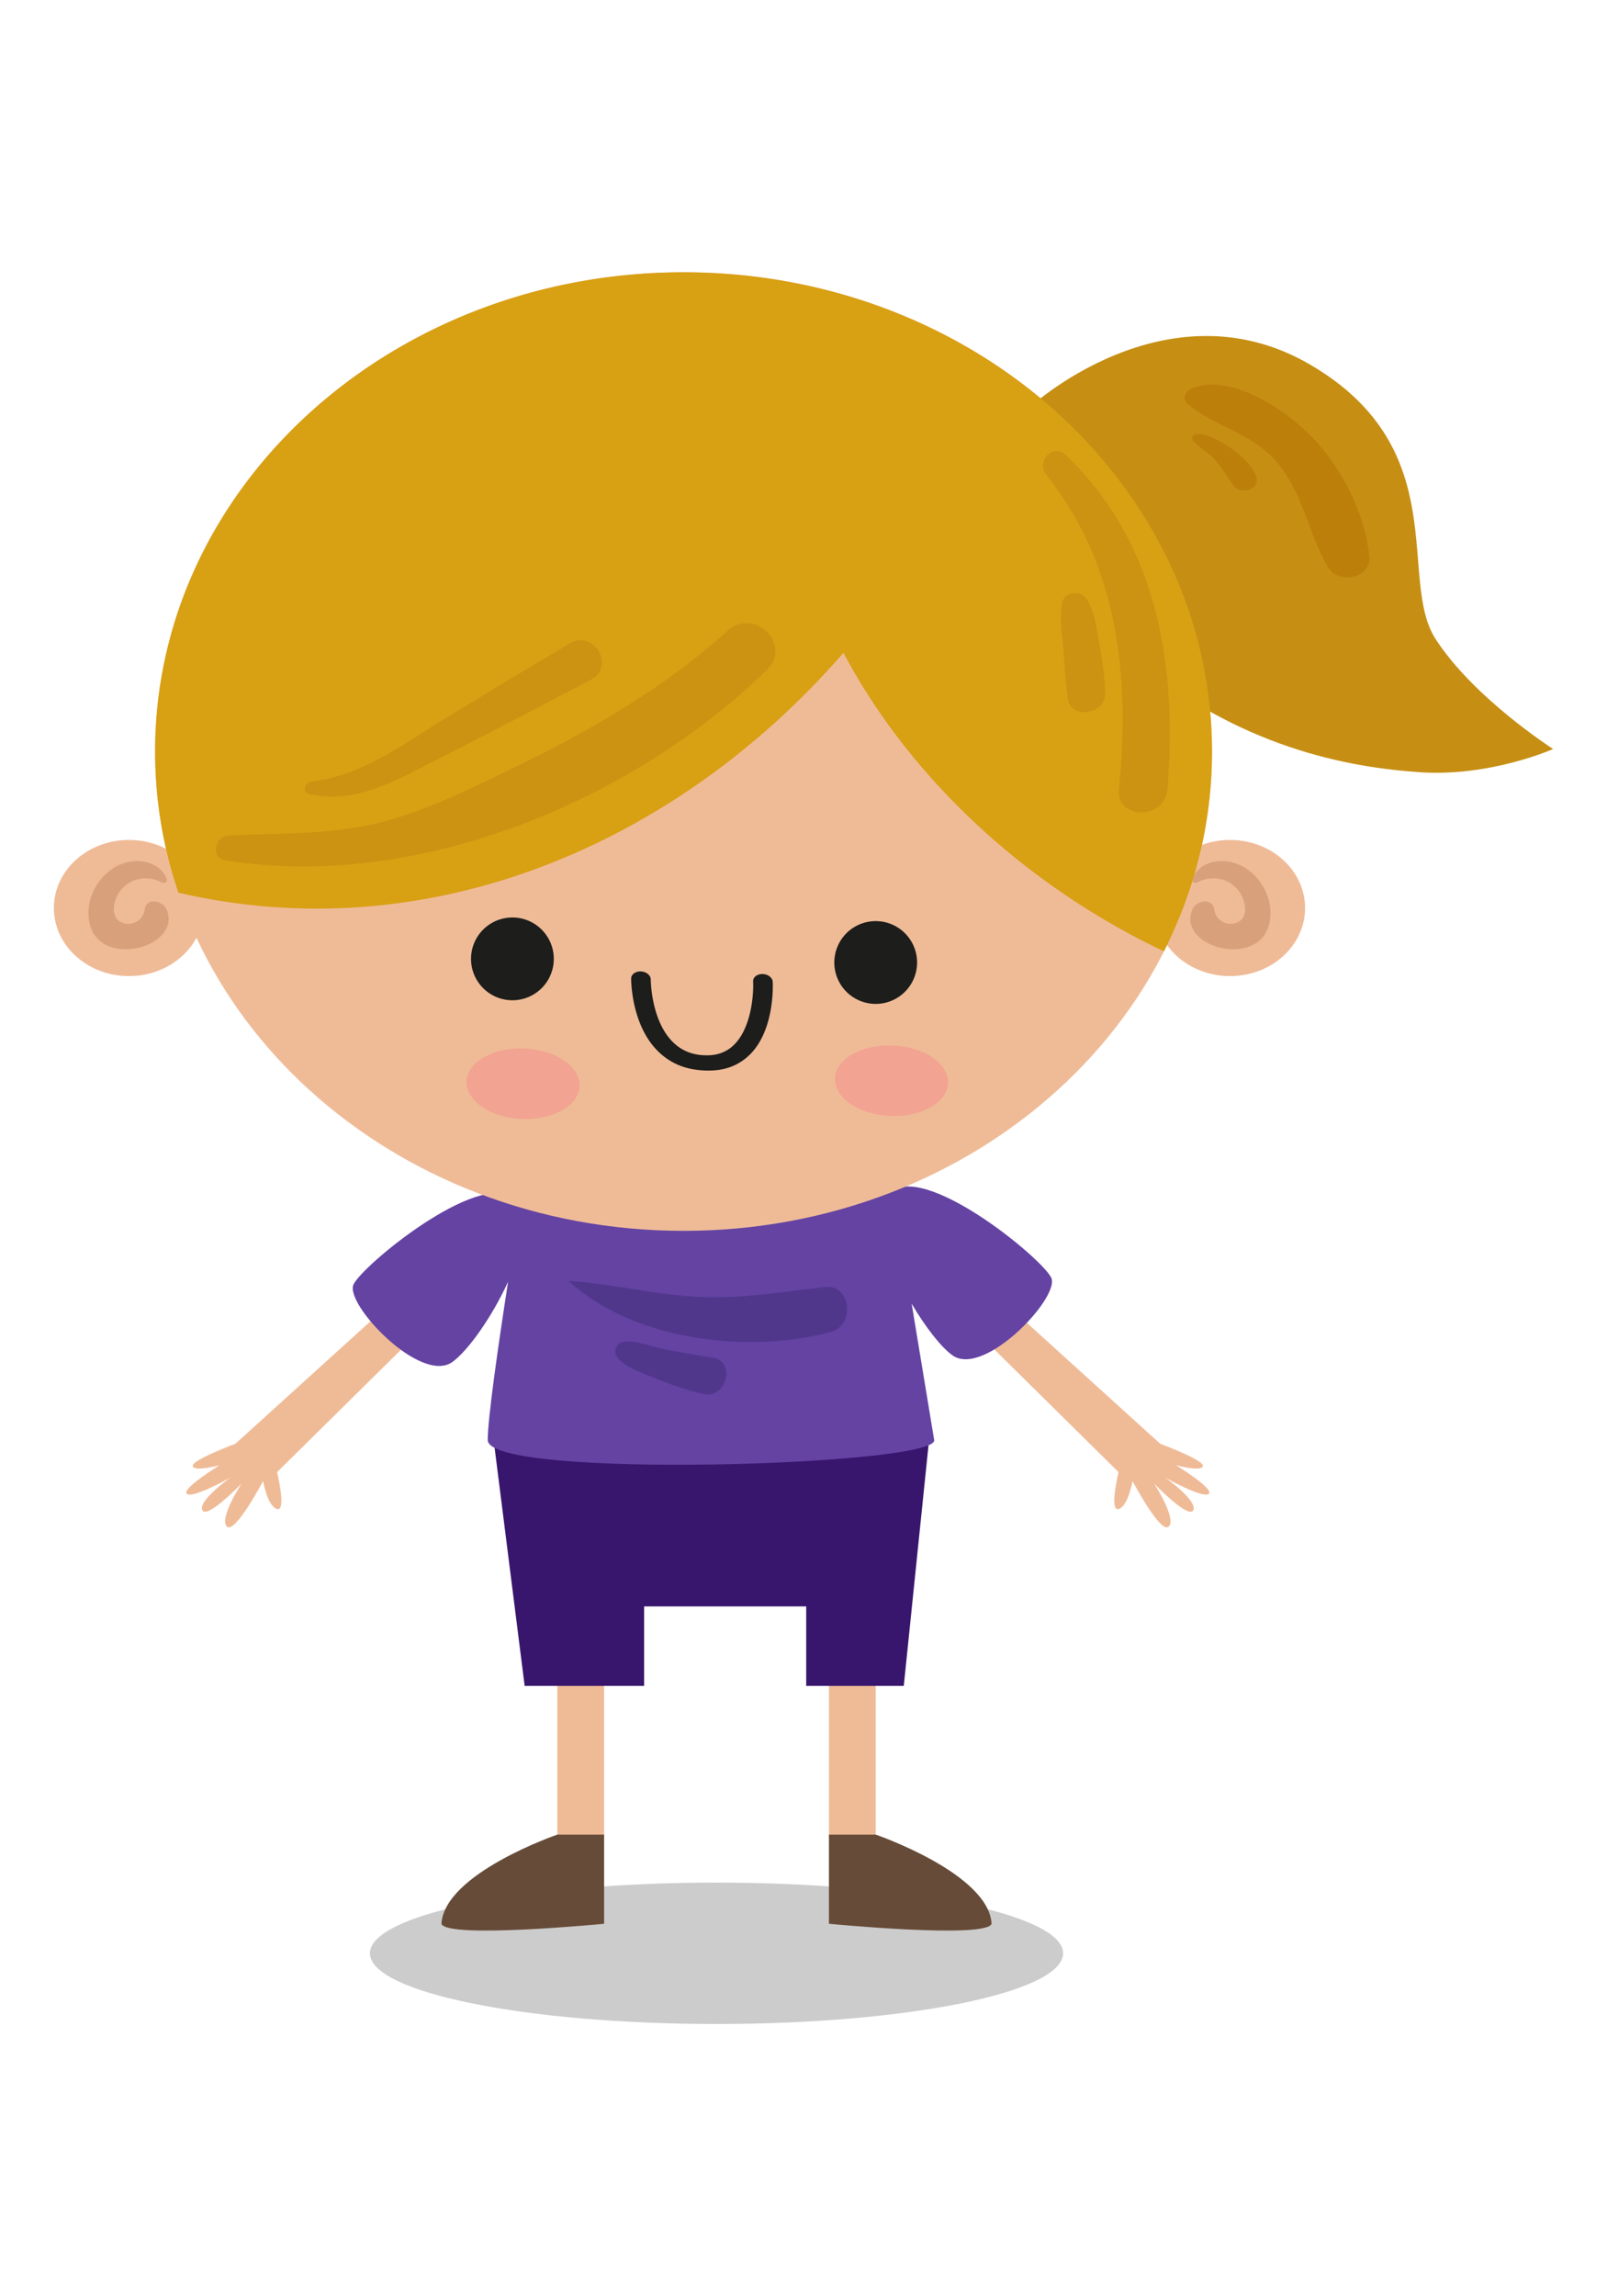 <svg width="224" height="320" xmlns="http://www.w3.org/2000/svg"><path d="M148.185 272.202c0 5.442-21.629 9.854-48.308 9.854-26.68 0-48.31-4.412-48.31-9.854 0-5.44 21.63-9.852 48.31-9.852 26.68 0 48.309 4.411 48.309 9.852" fill-opacity=".2"/><path d="M118.978 258.924h-.341c-1.7 0-3.09-1.39-3.09-3.09v-22.172c0-1.7 1.39-3.09 3.09-3.09h.34c1.7 0 3.09 1.39 3.09 3.09v22.173c0 1.7-1.39 3.09-3.09 3.09M81.116 258.924h-.34c-1.7 0-3.09-1.39-3.09-3.09v-22.172c0-1.7 1.39-3.09 3.09-3.09h.34c1.7 0 3.09 1.39 3.09 3.09v22.173c0 1.7-1.39 3.09-3.09 3.09" fill="#efbb97"/><path d="M115.547 255.664v12.425s21.927 2.133 22.673 0c-.425-7.033-16.153-12.425-16.153-12.425zM84.206 255.664v12.425s-21.927 2.133-22.673 0c.427-7.033 16.153-12.425 16.153-12.425z" fill="#664b38"/><path d="M68.893 201.355l4.238 33.587h16.65V223.86h22.596v11.083h13.6l3.453-33.587z" fill="#38166d"/><path d="M54.737 181.32L32.81 201.2s-6.15 2.275-5.948 3.113c.203.837 3.744-.123 3.744-.123s-5.371 3.295-4.557 3.989c.813.691 6.023-2.24 6.023-2.24s-4.519 3.217-3.867 4.518c.65 1.302 5.453-3.704 5.453-3.704s-3.173 4.885-2.034 5.982c1.14 1.1 5.045-6.347 5.045-6.347s.61 3.539 1.954 3.907c1.342.366 0-5.145 0-5.145l20.039-19.785zm85.062 0l21.926 19.88s6.152 2.275 5.948 3.113c-.203.837-3.742-.123-3.742-.123s5.371 3.295 4.557 3.989c-.815.691-6.024-2.24-6.024-2.24s4.518 3.217 3.866 4.518c-.65 1.302-5.452-3.704-5.452-3.704s3.174 4.885 2.035 5.982c-1.14 1.1-5.047-6.347-5.047-6.347s-.609 3.539-1.952 3.907c-1.343.366 0-5.145 0-5.145l-20.04-19.785z" fill="#efbb97"/><path d="M146.534 178.063c-1.264-2.666-16.81-15.453-22.069-12.192l-.192-1.167-51.363.855s-.16.963-.42 2.56c-.236-.467-.527-.89-.952-1.2-5.067-3.695-20.984 9.38-22.262 12.08-1.28 2.7 9.379 13.97 13.785 10.8 2.193-1.578 5.556-6.339 7.76-11.177-1.345 8.678-2.836 19.012-2.836 22.054 0 5.525 62.82 3.572 62.23 0-.29-1.763-1.744-10.553-3.14-19.003 1.92 3.27 4.098 6.057 5.675 7.191 4.403 3.17 15.062-8.1 13.784-10.8" fill="#6443a3"/><path d="M115.845 185.607c3.343-.907 2.815-6.663-.845-6.25-6.09.688-11.99 1.714-18.152 1.344-5.905-.352-11.641-1.813-17.562-2.188 8.967 8.351 25.141 10.192 36.559 7.094zm-25.747 5.976c2.562 1.058 5.184 2.03 7.883 2.663 3.316.782 4.657-4.491 1.39-5.039-2.595-.434-5.186-.808-7.749-1.415-1.779-.424-5.098-1.737-5.765.066-.654 1.764 2.554 3.027 4.241 3.725z" fill="#50378c"/><path d="M181.915 126.54c0 5.238-4.684 9.487-10.464 9.487-5.779 0-10.464-4.249-10.464-9.487 0-5.24 4.685-9.49 10.464-9.49 5.78 0 10.464 4.25 10.464 9.49" fill="#efbb97"/><path d="M166.853 122.992c2.763-1.519 6.161-.001 6.662 3.222.508 3.256-3.855 3.31-4.27.516-.256-1.752-2.528-1.22-3.042 0-2.358 5.586 10.623 8.724 10.891.756.099-2.943-1.72-5.851-4.42-7.008-2.326-.997-5.429-.543-6.495 1.995-.167.393.359.692.674.52" fill="#d8a17c"/><path d="M7.51 126.54c0 5.238 4.684 9.487 10.464 9.487 5.779 0 10.463-4.249 10.463-9.487 0-5.24-4.684-9.49-10.463-9.49-5.78 0-10.465 4.25-10.465 9.49" fill="#efbb97"/><path d="M22.571 122.992c-2.762-1.519-6.16-.001-6.662 3.222-.508 3.256 3.857 3.31 4.269.516.258-1.752 2.529-1.22 3.044 0 2.358 5.586-10.623 8.724-10.891.756-.099-2.943 1.72-5.851 4.42-7.008 2.326-.997 5.427-.543 6.496 1.995.166.393-.36.692-.676.52" fill="#d8a17c"/><path d="M168.942 104.735c0 36.887-32.98 66.792-73.66 66.792-40.683 0-73.663-29.905-73.663-66.792 0-36.888 32.98-66.79 73.663-66.79 40.68 0 73.66 29.902 73.66 66.79" fill="#efbb97"/><path d="M142.822 57.452c.503-.745 19.87-18.362 39.896-6.585 20.028 11.777 12.026 29.906 17.389 38.186 5.365 8.282 16.384 15.326 16.384 15.326s-8.762 3.91-18.606 3.233c-9.843-.677-25.223-3.35-40.497-16.301-15.274-12.952-14.566-33.859-14.566-33.859" fill="#c68f14"/><path d="M95.281 37.944c-40.683 0-73.66 29.903-73.66 66.791a61.016 61.016 0 003.249 19.666c35.022 8.14 69.56-6.805 92.696-33.428 9.414 17.755 25.747 32.639 44.67 41.6 4.294-8.478 6.705-17.898 6.705-27.838 0-21.626-11.344-40.841-28.92-53.047-12.405-8.615-27.909-13.744-44.74-13.744z" fill="#d8a013"/><path d="M147.18 62.865c-1.382.074-2.451 1.89-1.315 3.317 10.06 12.628 11.668 28.228 10.11 43.797-.431 4.292 6.383 4.32 6.742 0 1.41-17.054-1.324-34.239-14.121-46.528-.46-.441-.956-.61-1.416-.586zm2.726 19.805c-.834-.023-1.67.424-1.836 1.351-.39 2.188.01 4.339.17 6.538.166 2.276.293 4.514.598 6.775.403 2.99 5.258 2.228 5.205-.703-.041-2.285-.387-4.501-.78-6.75-.377-2.162-.631-4.384-1.73-6.31-.33-.581-.978-.884-1.627-.901zm-45.556 4.182c-.965-.085-1.99.206-2.909 1.035-9.037 8.16-19.557 14.17-30.474 19.43-5.412 2.61-10.895 5.298-16.682 6.966-7.385 2.13-14.885 1.772-22.469 2.168-1.843.094-2.505 3.087-.462 3.42 26.495 4.321 56.502-8.014 75.55-26.521 2.693-2.615.34-6.245-2.554-6.498zm-23.64 2.367a2.9 2.9 0 00-1.194.406 1478.3 1478.3 0 00-16.971 10.2c-6.052 3.688-11.969 8.278-19.178 9.109-.9.105-1.271 1.47-.23 1.709 5.593 1.282 10.5-1.087 15.437-3.596 7.996-4.06 15.957-8.19 23.883-12.385 2.896-1.532.96-5.709-1.746-5.443z" fill="#cc9211"/><path d="M169.102 53.596c-1.044-.014-2.061.148-3.02.533-.81.325-1.383 1.46-.566 2.152 3.67 3.115 8.5 3.894 11.982 7.598 4.12 4.382 4.693 10.171 7.59 15.152 1.448 2.49 6.137 1.62 5.789-1.568-.702-6.443-4.384-13.39-9.215-17.746-3.01-2.713-8.038-6.062-12.56-6.121zm.066 10.275c1.045 1.162 1.854 2.455 2.723 3.748 1.024 1.525 3.992.586 3.185-1.342-1.343-3.208-7.222-6.537-8.659-5.676-1.177.705 1.776 2.186 2.751 3.27z" fill="#bc800a"/><path d="M70.71 139.349a5.768 5.768 0 111.43-11.448 5.768 5.768 0 01-1.43 11.448zm50.639.506a5.768 5.768 0 111.43-11.448 5.768 5.768 0 01-1.43 11.448zm-29.041 7.177c-4.315-3.574-4.333-10.379-4.332-10.668.002-.585.615-1.027 1.37-.989.75.037 1.365.546 1.364 1.133 0 .061.023 6.217 3.537 9.122 1.074.888 2.35 1.355 3.888 1.428 1.482.07 2.688-.265 3.69-1.03 2.881-2.2 3.25-7.423 3.15-9.249-.032-.588.553-1.052 1.308-1.042.753.01 1.393.498 1.425 1.086.017.307.36 7.512-3.908 10.772-1.52 1.162-3.43 1.776-6.106 1.552-2.357-.196-4.006-.972-5.386-2.115z" fill="#1d1d1b"/><path d="M124.055 155.515c-4.35-.19-7.779-2.543-7.66-5.255.118-2.71 3.74-4.752 8.092-4.561 4.35.19 7.78 2.541 7.661 5.253-.118 2.712-3.74 4.754-8.093 4.563zm-59.021-4.836c-.12 2.711 3.31 5.065 7.66 5.255 4.353.19 7.976-1.852 8.095-4.564.118-2.711-3.313-5.065-7.663-5.255-4.35-.19-7.972 1.852-8.092 4.564z" fill="#f2a391"/></svg>